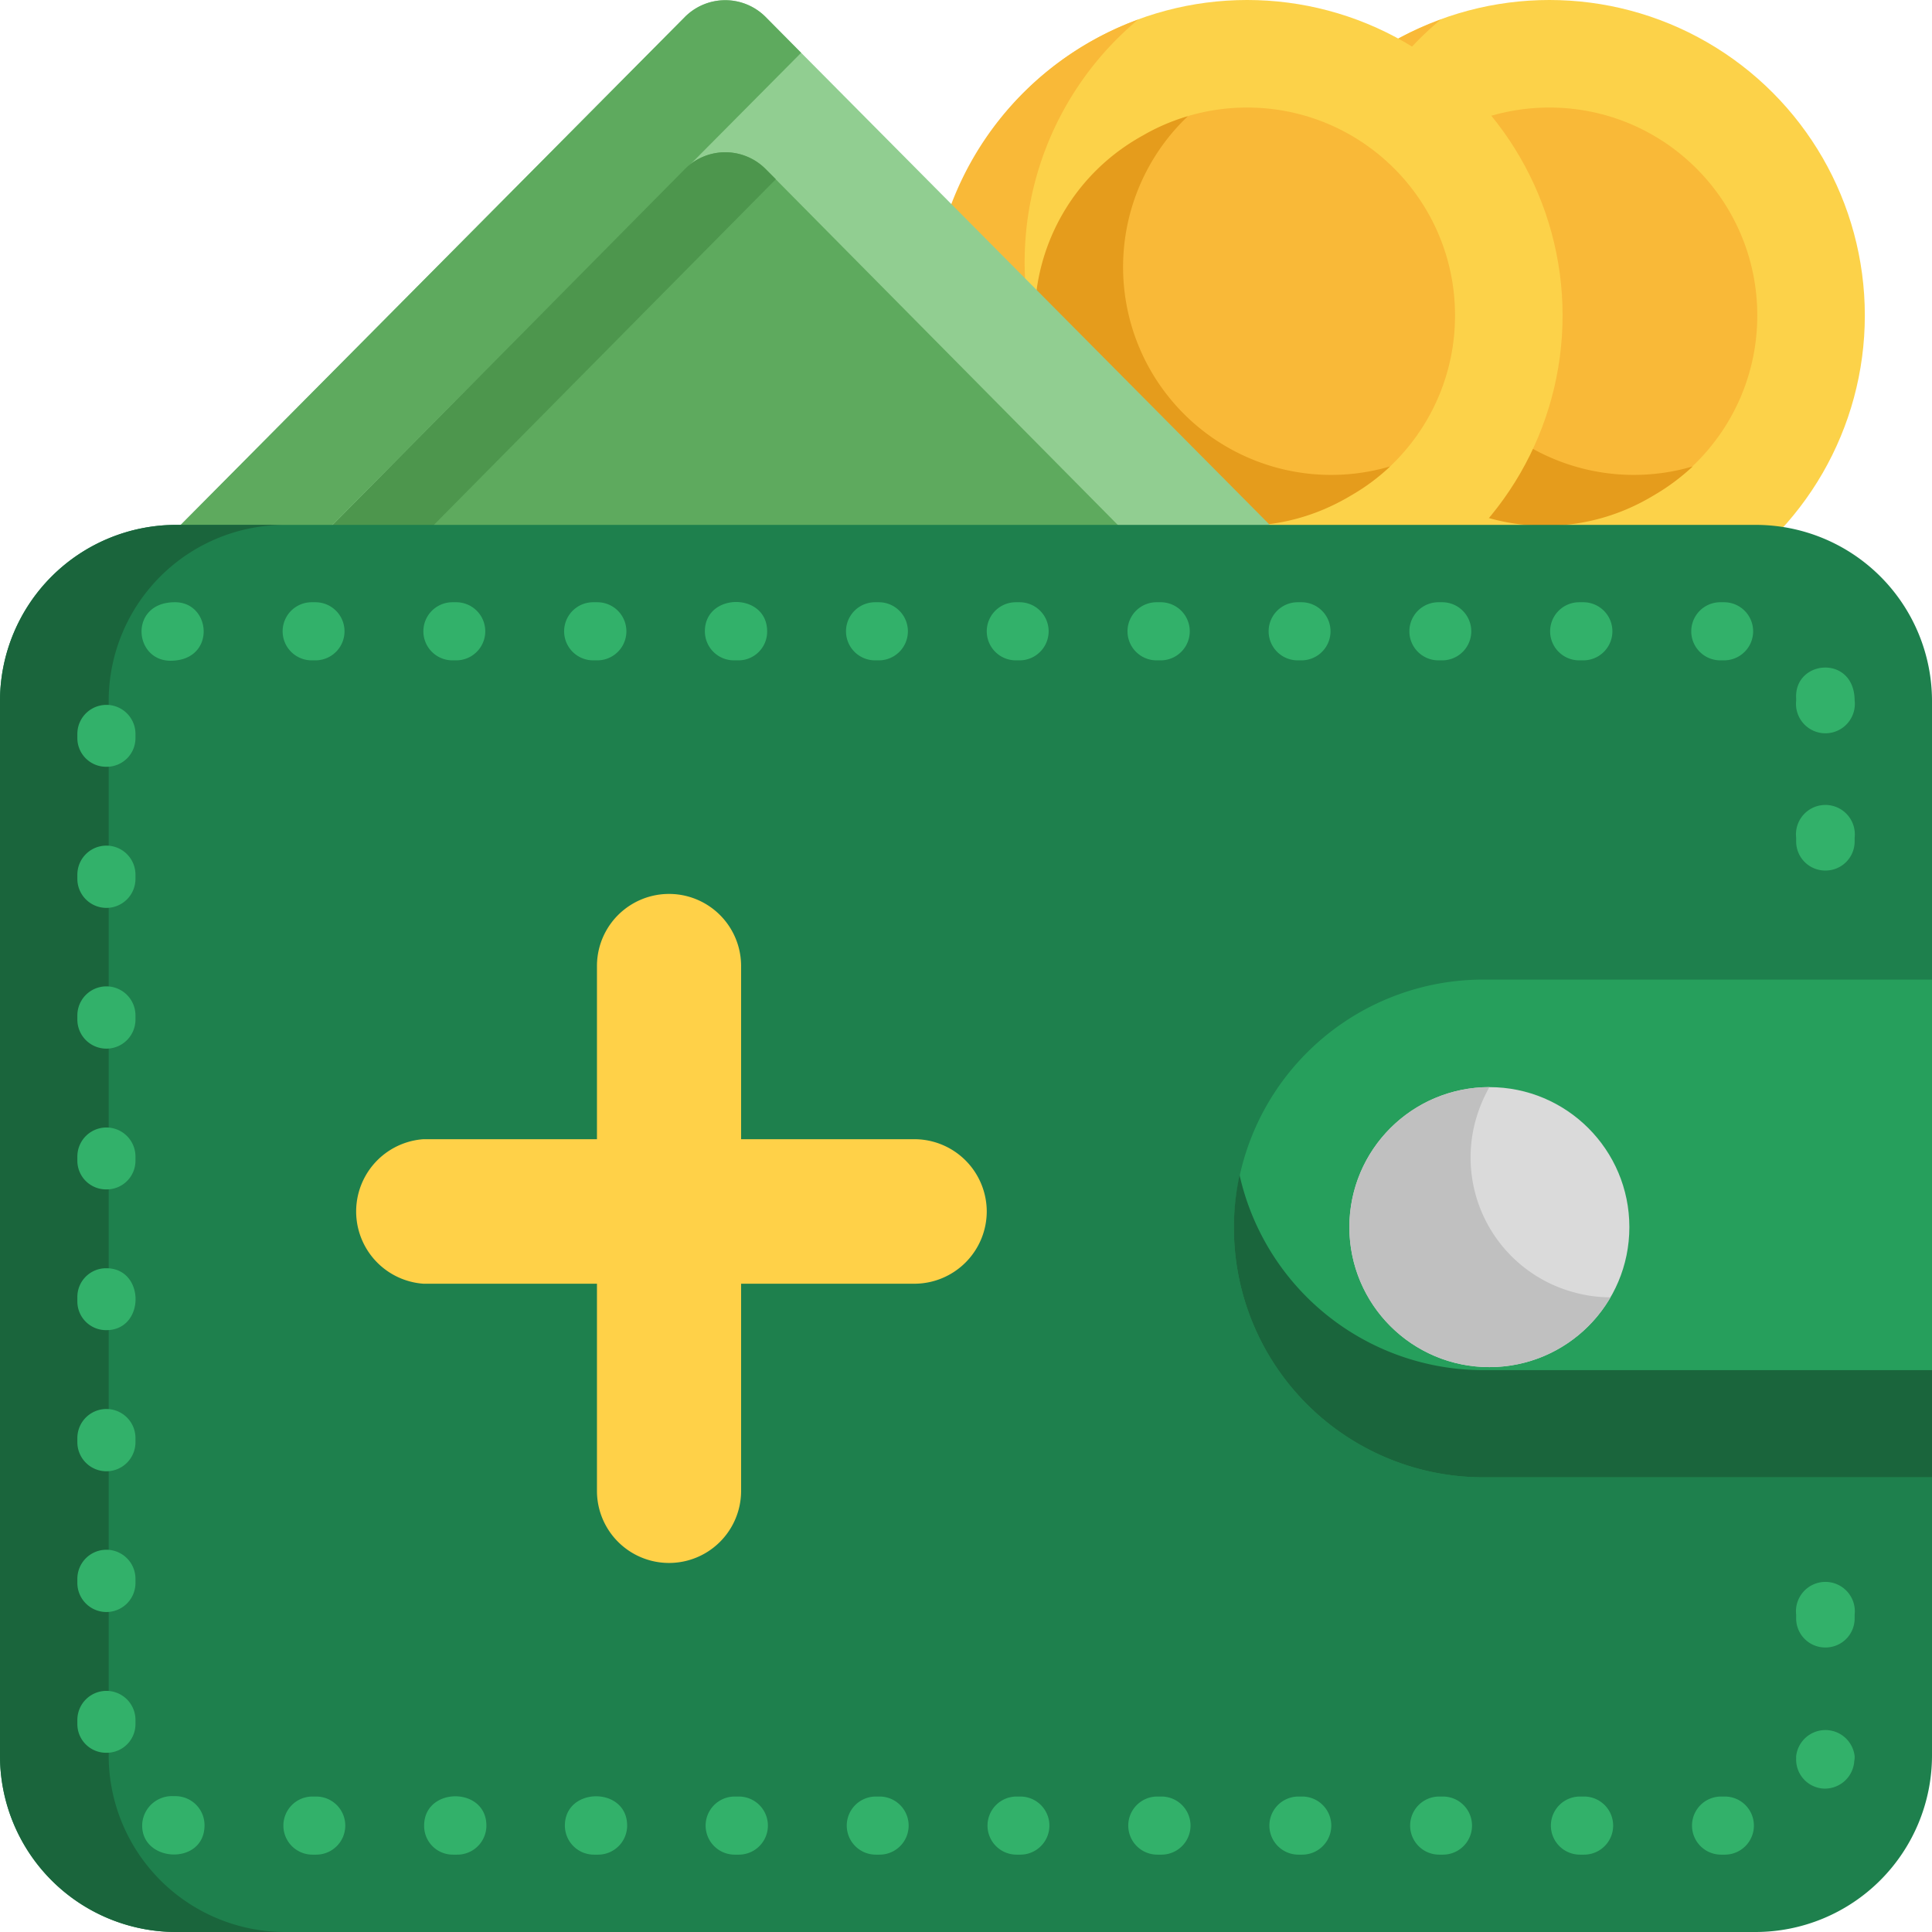 <svg xmlns="http://www.w3.org/2000/svg" width="1em" height="1em" viewBox="0 0 512 512">
    <defs>
        <style>.cls-1{fill:#fcd249;}.cls-2{fill:#f9b938;}.cls-3{fill:#e59c1c;}.cls-4{fill:#91ce91;}.cls-5{fill:#5eaa5e;}.cls-6{fill:#4d964d;}.cls-7{fill:#1e804d;}.cls-8{fill:#1a653c;}.cls-9{fill:#269f5c;}.cls-10{fill:#dadada;}.cls-11{fill:silver;}.cls-12{fill:#32b16a;}.cls-13{fill:#ffd148;}</style>
    </defs>
    <g id="Camada_2" data-name="Camada 2">
        <g id="Capa_1" data-name="Capa 1">
            <circle class="cls-1" cx="410.6" cy="83.6" r="83.6" />
            <path class="cls-2" d="M362.9,111.2a83.4,83.4,0,0,1,18.9-106,84.5,84.5,0,0,0-13,6A83.6,83.6,0,0,0,452.4,156a81.6,81.6,0,0,0,11.7-8.2A83.6,83.6,0,0,1,362.9,111.2Z" />
            <circle class="cls-2" cx="410.6" cy="83.6" r="55.1" />
            <path class="cls-3" d="M385.2,98.3A55.1,55.1,0,0,1,395,30.8a54.1,54.1,0,0,0-11.9,5.1,55.1,55.1,0,1,0,55.1,95.4,57.2,57.2,0,0,0,10.4-7.7A55.2,55.2,0,0,1,385.2,98.3Z" />
            <circle class="cls-1" cx="330.5" cy="83.6" r="83.6" />
            <path class="cls-2" d="M282.7,111.2a83.7,83.7,0,0,1,18.9-106A83.6,83.6,0,1,0,372.3,156a81.6,81.6,0,0,0,11.7-8.2A83.8,83.8,0,0,1,282.7,111.2Z" />
            <circle class="cls-2" cx="330.5" cy="83.6" r="55.1" />
            <path class="cls-3" d="M305,98.3a55.1,55.1,0,0,1,9.8-67.5,54.1,54.1,0,0,0-11.9,5.1A55.1,55.1,0,1,0,358,131.3a53.9,53.9,0,0,0,10.4-7.7A55.2,55.2,0,0,1,305,98.3Z" />
            <path class="cls-4" d="M337.5,140.1,202.8,4.4a15.1,15.1,0,0,0-21.2,0L46.9,140.1Z" />
            <path class="cls-5" d="M202.8,4.4a15.1,15.1,0,0,0-21.2,0L46.9,140.1H87.1L212.3,14Z" />
            <path class="cls-5" d="M181.6,44.7,87.2,140.1h210L202.8,44.7A15.1,15.1,0,0,0,181.6,44.7Z" />
            <path class="cls-6" d="M202.8,44.7a15.1,15.1,0,0,0-21.2,0L87.2,140.1H114l91.6-92.6Z" />
            <path class="cls-7" d="M512,393.7v71.6A46.8,46.8,0,0,1,465.3,512H46.7A46.7,46.7,0,0,1,0,465.3V185.7a46.7,46.7,0,0,1,46.7-46.6H465.3A46.7,46.7,0,0,1,512,185.7v71.4" />
            <path class="cls-8" d="M28.8,465.3V185.7a46.7,46.7,0,0,1,46.7-46.6H46.7A46.7,46.7,0,0,0,0,185.7V465.3A46.7,46.7,0,0,0,46.7,512H75.5A46.8,46.8,0,0,1,28.8,465.3Z" />
            <path class="cls-9" d="M512,259.6H392.9A66.1,66.1,0,0,0,327,325.5h0a66.1,66.1,0,0,0,65.9,66H512Z" />
            <path class="cls-8" d="M328.5,311.4a65.5,65.5,0,0,0-1.5,14.1h0a66.1,66.1,0,0,0,65.9,66H512V363.1H392.9A66.2,66.2,0,0,1,328.5,311.4Z" />
            <circle class="cls-10" cx="394.7" cy="325.2" r="37.1" />
            <path class="cls-11" d="M417.2,342.5A37,37,0,0,1,391,297.1a39.6,39.6,0,0,1,3.7-9,37.1,37.1,0,1,0,32.1,55.7A35.8,35.8,0,0,1,417.2,342.5Z" />
            <path class="cls-12" d="M37.7,483.2A7.9,7.9,0,0,1,46,476h.6a7.7,7.7,0,0,1,7.6,7.8C54.1,494.6,37,493.6,37.7,483.2Zm419.4,8.3h-1a7.7,7.7,0,1,1,0-15.4h1a7.7,7.7,0,1,1,0,15.4Zm-37.3,0h-1.1a7.7,7.7,0,0,1,0-15.4h1.1a7.7,7.7,0,0,1,0,15.4Zm-37.4,0h-1a7.7,7.7,0,1,1,0-15.4h1a7.7,7.7,0,1,1,0,15.4Zm-37.3,0h-1a7.7,7.7,0,1,1,0-15.4h1a7.7,7.7,0,1,1,0,15.4Zm-37.3,0h-1.1a7.7,7.7,0,0,1,0-15.4h1.1a7.7,7.7,0,0,1,0,15.4Zm-37.4,0h-1a7.7,7.7,0,1,1,0-15.4h1a7.7,7.7,0,1,1,0,15.4Zm-37.3,0h-1a7.7,7.7,0,1,1,0-15.4h1a7.7,7.7,0,1,1,0,15.4Zm-37.3,0h-1.1a7.7,7.7,0,0,1,0-15.4h1.1a7.7,7.7,0,0,1,0,15.4Zm-37.3,0h-1.1a7.7,7.7,0,0,1-7.7-7.7c0-10.3,16.5-10.4,16.5,0A7.7,7.7,0,0,1,158.5,491.5Zm-37.4,0h-1a7.6,7.6,0,0,1-7.7-7.7c0-10.3,16.5-10.4,16.5,0A7.7,7.7,0,0,1,121.1,491.5Zm-37.3,0h-1a7.7,7.7,0,1,1,0-15.4h1a7.7,7.7,0,1,1,0,15.4ZM483.7,474h-.3a7.7,7.7,0,0,1-7.4-8v-.6h0a7.8,7.8,0,0,1,15.5,0h0a5.3,5.3,0,0,1-.1,1.3A7.8,7.8,0,0,1,483.7,474ZM28.2,464.5a7.6,7.6,0,0,1-7.7-7.7v-1a7.7,7.7,0,1,1,15.4,0v1A7.6,7.6,0,0,1,28.2,464.5Zm455.5-27.9a7.7,7.7,0,0,1-7.7-7.7v-1a7.8,7.8,0,1,1,15.5,0v1A7.7,7.7,0,0,1,483.7,436.6ZM28.2,427.2a7.7,7.7,0,0,1-7.7-7.7v-1.1a7.7,7.7,0,0,1,15.4,0v1.1A7.7,7.7,0,0,1,28.2,427.2Zm0-37.3a7.7,7.7,0,0,1-7.7-7.8v-1a7.7,7.7,0,1,1,15.4,0v1A7.7,7.7,0,0,1,28.2,389.9Zm0-37.4a7.6,7.6,0,0,1-7.7-7.7v-1a7.6,7.6,0,0,1,7.7-7.7C38.5,336.1,38.5,352.5,28.2,352.5Zm0-37.3a7.6,7.6,0,0,1-7.7-7.7v-1a7.7,7.7,0,1,1,15.4,0v1A7.6,7.6,0,0,1,28.2,315.2Zm0-37.3a7.7,7.7,0,0,1-7.7-7.7v-1.1a7.7,7.7,0,1,1,15.4,0v1.1A7.7,7.7,0,0,1,28.2,277.9Zm0-37.3a7.7,7.7,0,0,1-7.7-7.8v-1a7.7,7.7,0,1,1,15.4,0v1A7.7,7.7,0,0,1,28.2,240.6Zm455.5-9.9A7.7,7.7,0,0,1,476,223v-1a7.8,7.8,0,1,1,15.5,0v1A7.7,7.7,0,0,1,483.7,230.7ZM28.2,203.2a7.6,7.6,0,0,1-7.7-7.7v-1a7.7,7.7,0,1,1,15.4,0v1A7.6,7.6,0,0,1,28.2,203.2ZM476,185.7v-.6c-.6-10.3,15.4-11.7,15.5.5a7.8,7.8,0,1,1-15.5.1ZM45.2,175.1c-9.8,0-11-15.3.9-15.5C56.1,159.3,57.4,175.1,45.2,175.1Zm411.7-.1h-1a7.7,7.7,0,1,1,0-15.4h1a7.7,7.7,0,1,1,0,15.4Zm-37.3,0h-1.1a7.7,7.7,0,1,1,0-15.4h1.1a7.7,7.7,0,0,1,0,15.4Zm-37.4,0h-1a7.7,7.7,0,1,1,0-15.4h1a7.7,7.7,0,1,1,0,15.4Zm-37.3,0h-1a7.7,7.7,0,1,1,0-15.4h1a7.7,7.7,0,1,1,0,15.4Zm-37.3,0h-1.1a7.7,7.7,0,1,1,0-15.4h1.1a7.7,7.7,0,0,1,0,15.4Zm-37.4,0h-1a7.7,7.7,0,1,1,0-15.4h1a7.7,7.7,0,1,1,0,15.4Zm-37.3,0h-1a7.7,7.7,0,0,1,0-15.4h1a7.7,7.7,0,0,1,0,15.4Zm-37.3,0h-1a7.7,7.7,0,0,1-7.8-7.7c0-10.3,16.5-10.4,16.5,0A7.6,7.6,0,0,1,195.6,175Zm-37.3,0h-1.1a7.7,7.7,0,0,1,0-15.4h1.1a7.7,7.7,0,0,1,0,15.4Zm-37.4,0h-1a7.7,7.7,0,0,1,0-15.4h1a7.7,7.7,0,1,1,0,15.4Zm-37.3,0h-1a7.7,7.7,0,1,1,0-15.4h1a7.7,7.7,0,0,1,0,15.4Z" />
            <path class="cls-13" d="M261.5,321.1a19.2,19.2,0,0,1-19.1,19.1h-46v54.9a19.1,19.1,0,0,1-38.2,0V340.2h-46a19.2,19.2,0,0,1,0-38.3h46V256a19.1,19.1,0,1,1,38.2,0v45.9h46A19.2,19.2,0,0,1,261.5,321.1Z" />
        </g>
    </g>
</svg>